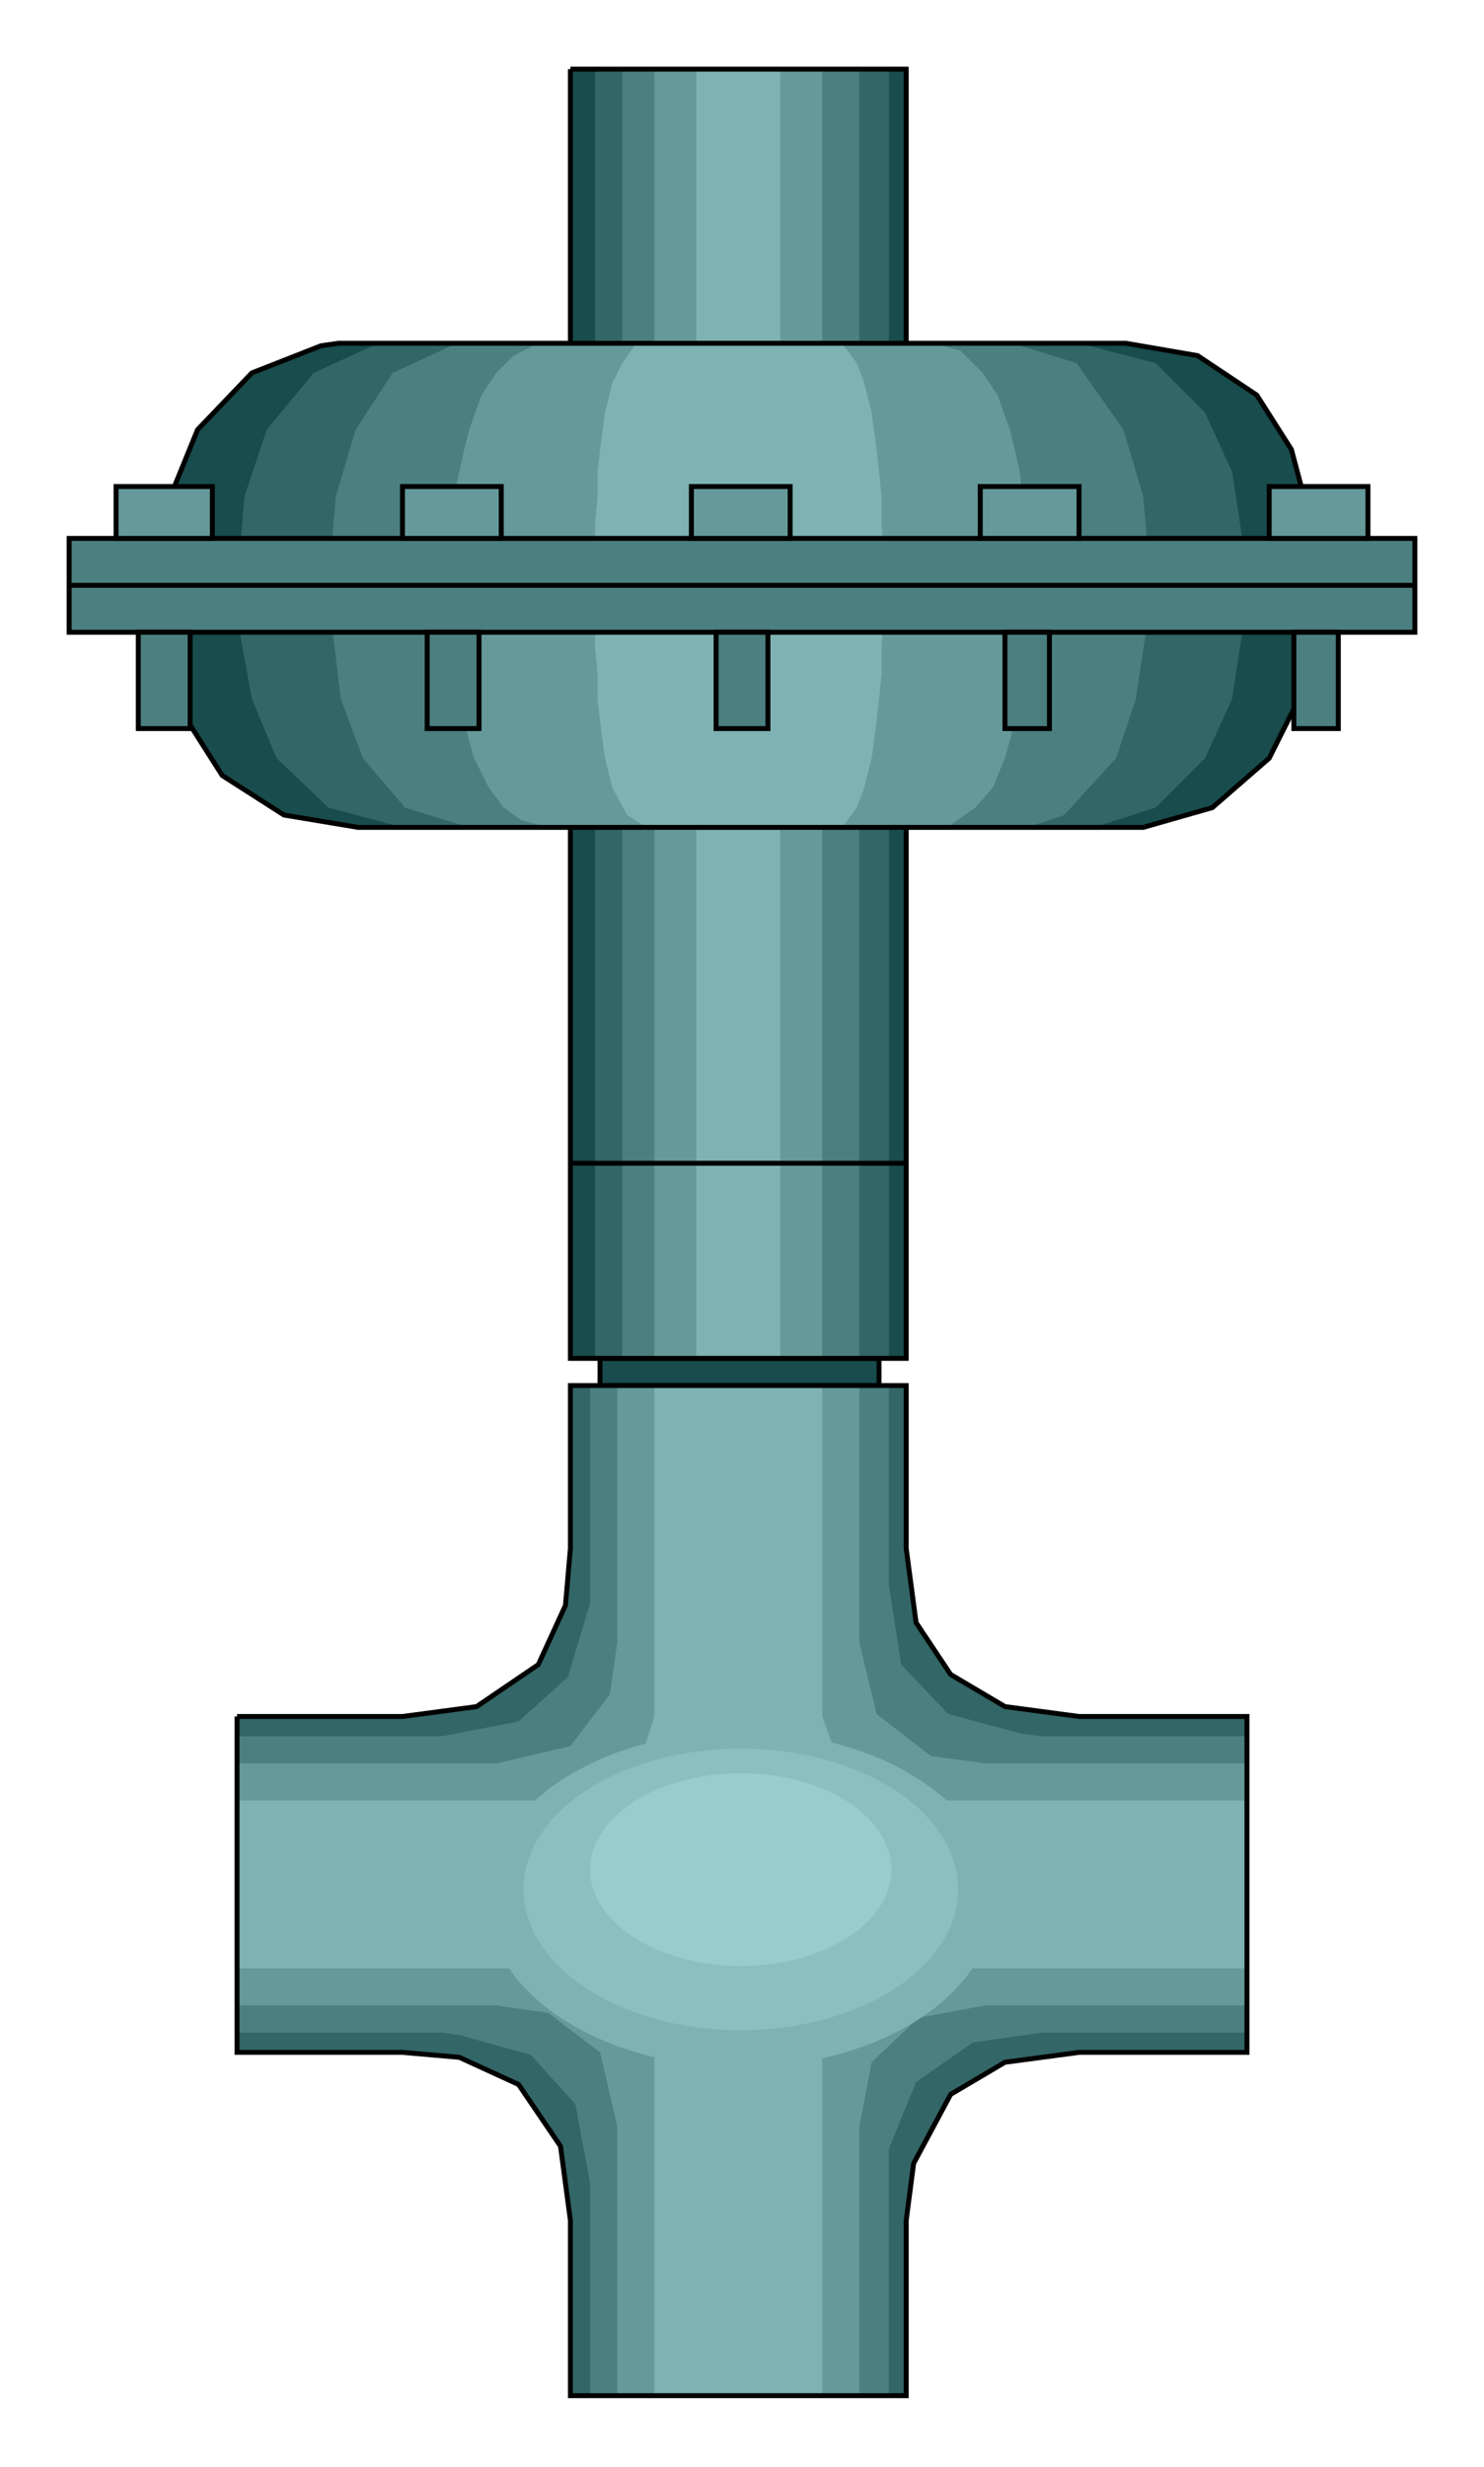 

<svg xmlns:agg="http://www.example.com" xmlns="http://www.w3.org/2000/svg" preserveAspectRatio="none" width="0.89in" height="1.479in" viewBox="0 0 601 999">

<path style="fill:#194c4c;stroke:#000;stroke-width:2" d="M243,550 l113,0 0,11 -113,0 0,-11z" />
<path style="fill:#366" d="M96,695 l67,0 30,-4 25,-17 11,-24 2,-23 0,-66 136,0 0,66 4,30 14,21 22,13 30,4 68,0 0,136 -68,0 -30,4 -22,13 -15,28 -3,23 0,71 -136,0 0,-71 -4,-30 -17,-25 -24,-11 -23,-2 -67,0 0,-136z" />
<path style="fill:#194c4c" d="M231,28 l136,0 0,522 -136,0 0,-522z" />
<path style="fill:#366" d="M241,28 l119,0 0,522 -119,0 0,-522z" />
<path style="fill:#4c7f7f" d="M252,28 l96,0 0,522 -96,0 0,-522z" />
<path style="fill:#699" d="M265,28 l68,0 0,522 -68,0 0,-522z" />
<path style="fill:#7fb2b2" d="M282,28 l34,0 0,522 -34,0 0,-522z" />
<path style="fill:none;stroke:#000;stroke-width:2" d="M231,28 l136,0 0,522 -136,0 0,-522" />
<path style="fill:#194c4c" d="M65,237 l4,-36 11,-27 22,-23 28,-11 7,-1 8,0 9,0 302,0 29,5 24,16 14,22 8,30 2,12 0,13 0,13 -7,33 -12,24 -23,20 -28,8 -7,0 -10,0 -301,0 -30,-5 -25,-16 -14,-22 -9,-30 -1,-12 -1,-13z" />
<path style="fill:#366" d="M96,237 l3,-36 9,-27 19,-23 24,-11 6,-1 6,0 9,0 265,0 31,8 20,20 11,24 5,33 1,13 -1,13 -5,33 -11,24 -20,20 -25,8 -6,0 -9,0 -265,0 -30,-8 -21,-20 -10,-24 -6,-33 0,-13z" />
<path style="fill:#4c7f7f" d="M133,237 l3,-36 8,-27 15,-23 26,-12 5,0 7,0 213,0 26,8 19,27 8,27 2,23 0,13 0,13 -5,33 -8,24 -21,23 -15,5 -6,0 -7,0 -213,0 -26,-8 -17,-20 -9,-24 -4,-33 -1,-13z" />
<path style="fill:#699" d="M182,237 l1,-13 0,-12 1,-11 2,-10 2,-9 2,-8 5,-14 6,-9 7,-7 10,-5 4,0 9,0 147,0 11,3 9,9 6,9 5,14 2,8 2,9 1,10 1,11 1,12 0,13 0,13 -1,12 -1,11 -1,10 -2,9 -4,15 -5,12 -7,8 -10,7 -3,1 -4,0 -9,0 -147,0 -11,-3 -7,-5 -6,-8 -6,-12 -2,-7 -2,-8 -2,-9 -2,-10 -1,-11 0,-12 -1,-13z" />
<path style="fill:#7fb2b2" d="M241,237 l0,-13 0,-12 1,-11 0,-10 1,-9 2,-15 3,-12 4,-8 5,-7 2,-1 3,0 4,0 73,0 2,0 6,8 3,8 3,12 2,15 1,9 1,10 0,11 1,12 0,13 0,13 -1,12 0,11 -1,10 -1,9 -2,15 -3,12 -3,8 -6,8 -2,0 -5,0 -72,0 -8,-5 -6,-11 -3,-12 -2,-15 -1,-9 0,-10 -1,-11 0,-12 0,-13z" />
<path style="fill:none;stroke:#000;stroke-width:2" d="M65,237 l4,-36 11,-27 22,-23 28,-11 7,-1 8,0 9,0 302,0 29,5 24,16 14,22 8,30 2,12 0,13 0,13 -7,33 -12,24 -23,20 -28,8 -7,0 -10,0 -301,0 -30,-5 -25,-16 -14,-22 -9,-30 -1,-12 -1,-13" />
<path style="fill:#4c7f7f;stroke:#000;stroke-width:2" d="M28,218 l545,0 0,38 -545,0 0,-38z" />
<path style="fill:none;stroke:#000;stroke-width:2" d="M28,237 l545,0" />
<path style="fill:#699;stroke:#000;stroke-width:2" d="M47,197 l39,0 0,21 -39,0 0,-21z" />
<path style="fill:#699;stroke:#000;stroke-width:2" d="M163,197 l40,0 0,21 -40,0 0,-21z" />
<path style="fill:#699;stroke:#000;stroke-width:2" d="M280,197 l40,0 0,21 -40,0 0,-21z" />
<path style="fill:#699;stroke:#000;stroke-width:2" d="M397,197 l40,0 0,21 -40,0 0,-21z" />
<path style="fill:#699;stroke:#000;stroke-width:2" d="M514,197 l40,0 0,21 -40,0 0,-21z" />
<path style="fill:#4c7f7f;stroke:#000;stroke-width:2" d="M56,256 l21,0 0,39 -21,0 0,-39z" />
<path style="fill:#4c7f7f;stroke:#000;stroke-width:2" d="M173,256 l21,0 0,39 -21,0 0,-39z" />
<path style="fill:#4c7f7f;stroke:#000;stroke-width:2" d="M290,256 l21,0 0,39 -21,0 0,-39z" />
<path style="fill:#4c7f7f;stroke:#000;stroke-width:2" d="M407,256 l18,0 0,39 -18,0 0,-39z" />
<path style="fill:#4c7f7f;stroke:#000;stroke-width:2" d="M524,256 l18,0 0,39 -18,0 0,-39z" />
<path style="fill:#4c7f7f" d="M96,703 l83,0 31,-6 20,-18 9,-30 0,-7 0,-81 121,0 0,81 5,32 19,20 30,8 8,1 83,0 0,120 -83,0 -28,4 -23,16 -11,27 0,14 0,86 -121,0 0,-86 -6,-32 -18,-20 -29,-8 -7,-1 -83,0 0,-120z" />
<path style="fill:#699" d="M96,714 l105,0 30,-7 16,-21 3,-21 0,-104 98,0 0,104 7,29 22,17 22,3 106,0 0,98 -106,0 -27,5 -19,18 -5,26 0,109 -98,0 0,-109 -7,-30 -21,-16 -21,-3 -105,0 0,-98z" />
<path style="fill:#7fb2b2" d="M96,729 l135,0 26,-9 8,-25 0,-134 68,0 0,134 9,25 25,9 138,0 0,68 -138,0 -25,8 -9,26 0,139 -68,0 0,-139 -8,-26 -26,-8 -135,0 0,-68z" />
<path style="fill:none;stroke:#000;stroke-width:2" d="M96,695 l67,0 30,-4 25,-17 11,-24 2,-23 0,-66 136,0 0,66 4,30 14,21 22,13 30,4 68,0 0,136 -68,0 -30,4 -22,13 -15,28 -3,23 0,71 -136,0 0,-71 -4,-30 -17,-25 -24,-11 -23,-2 -67,0 0,-136" />
<ellipse style="fill:#7fb2b2" cx="300" cy="769" rx="103" ry="68" />
<ellipse style="fill:#8cbfbf" cx="300" cy="765" rx="88" ry="57" />
<ellipse style="fill:#9cc" cx="300" cy="757" rx="61" ry="39" />
<path style="fill:none;stroke:#000;stroke-width:2" d="M231,471 l136,0" />

</svg>
